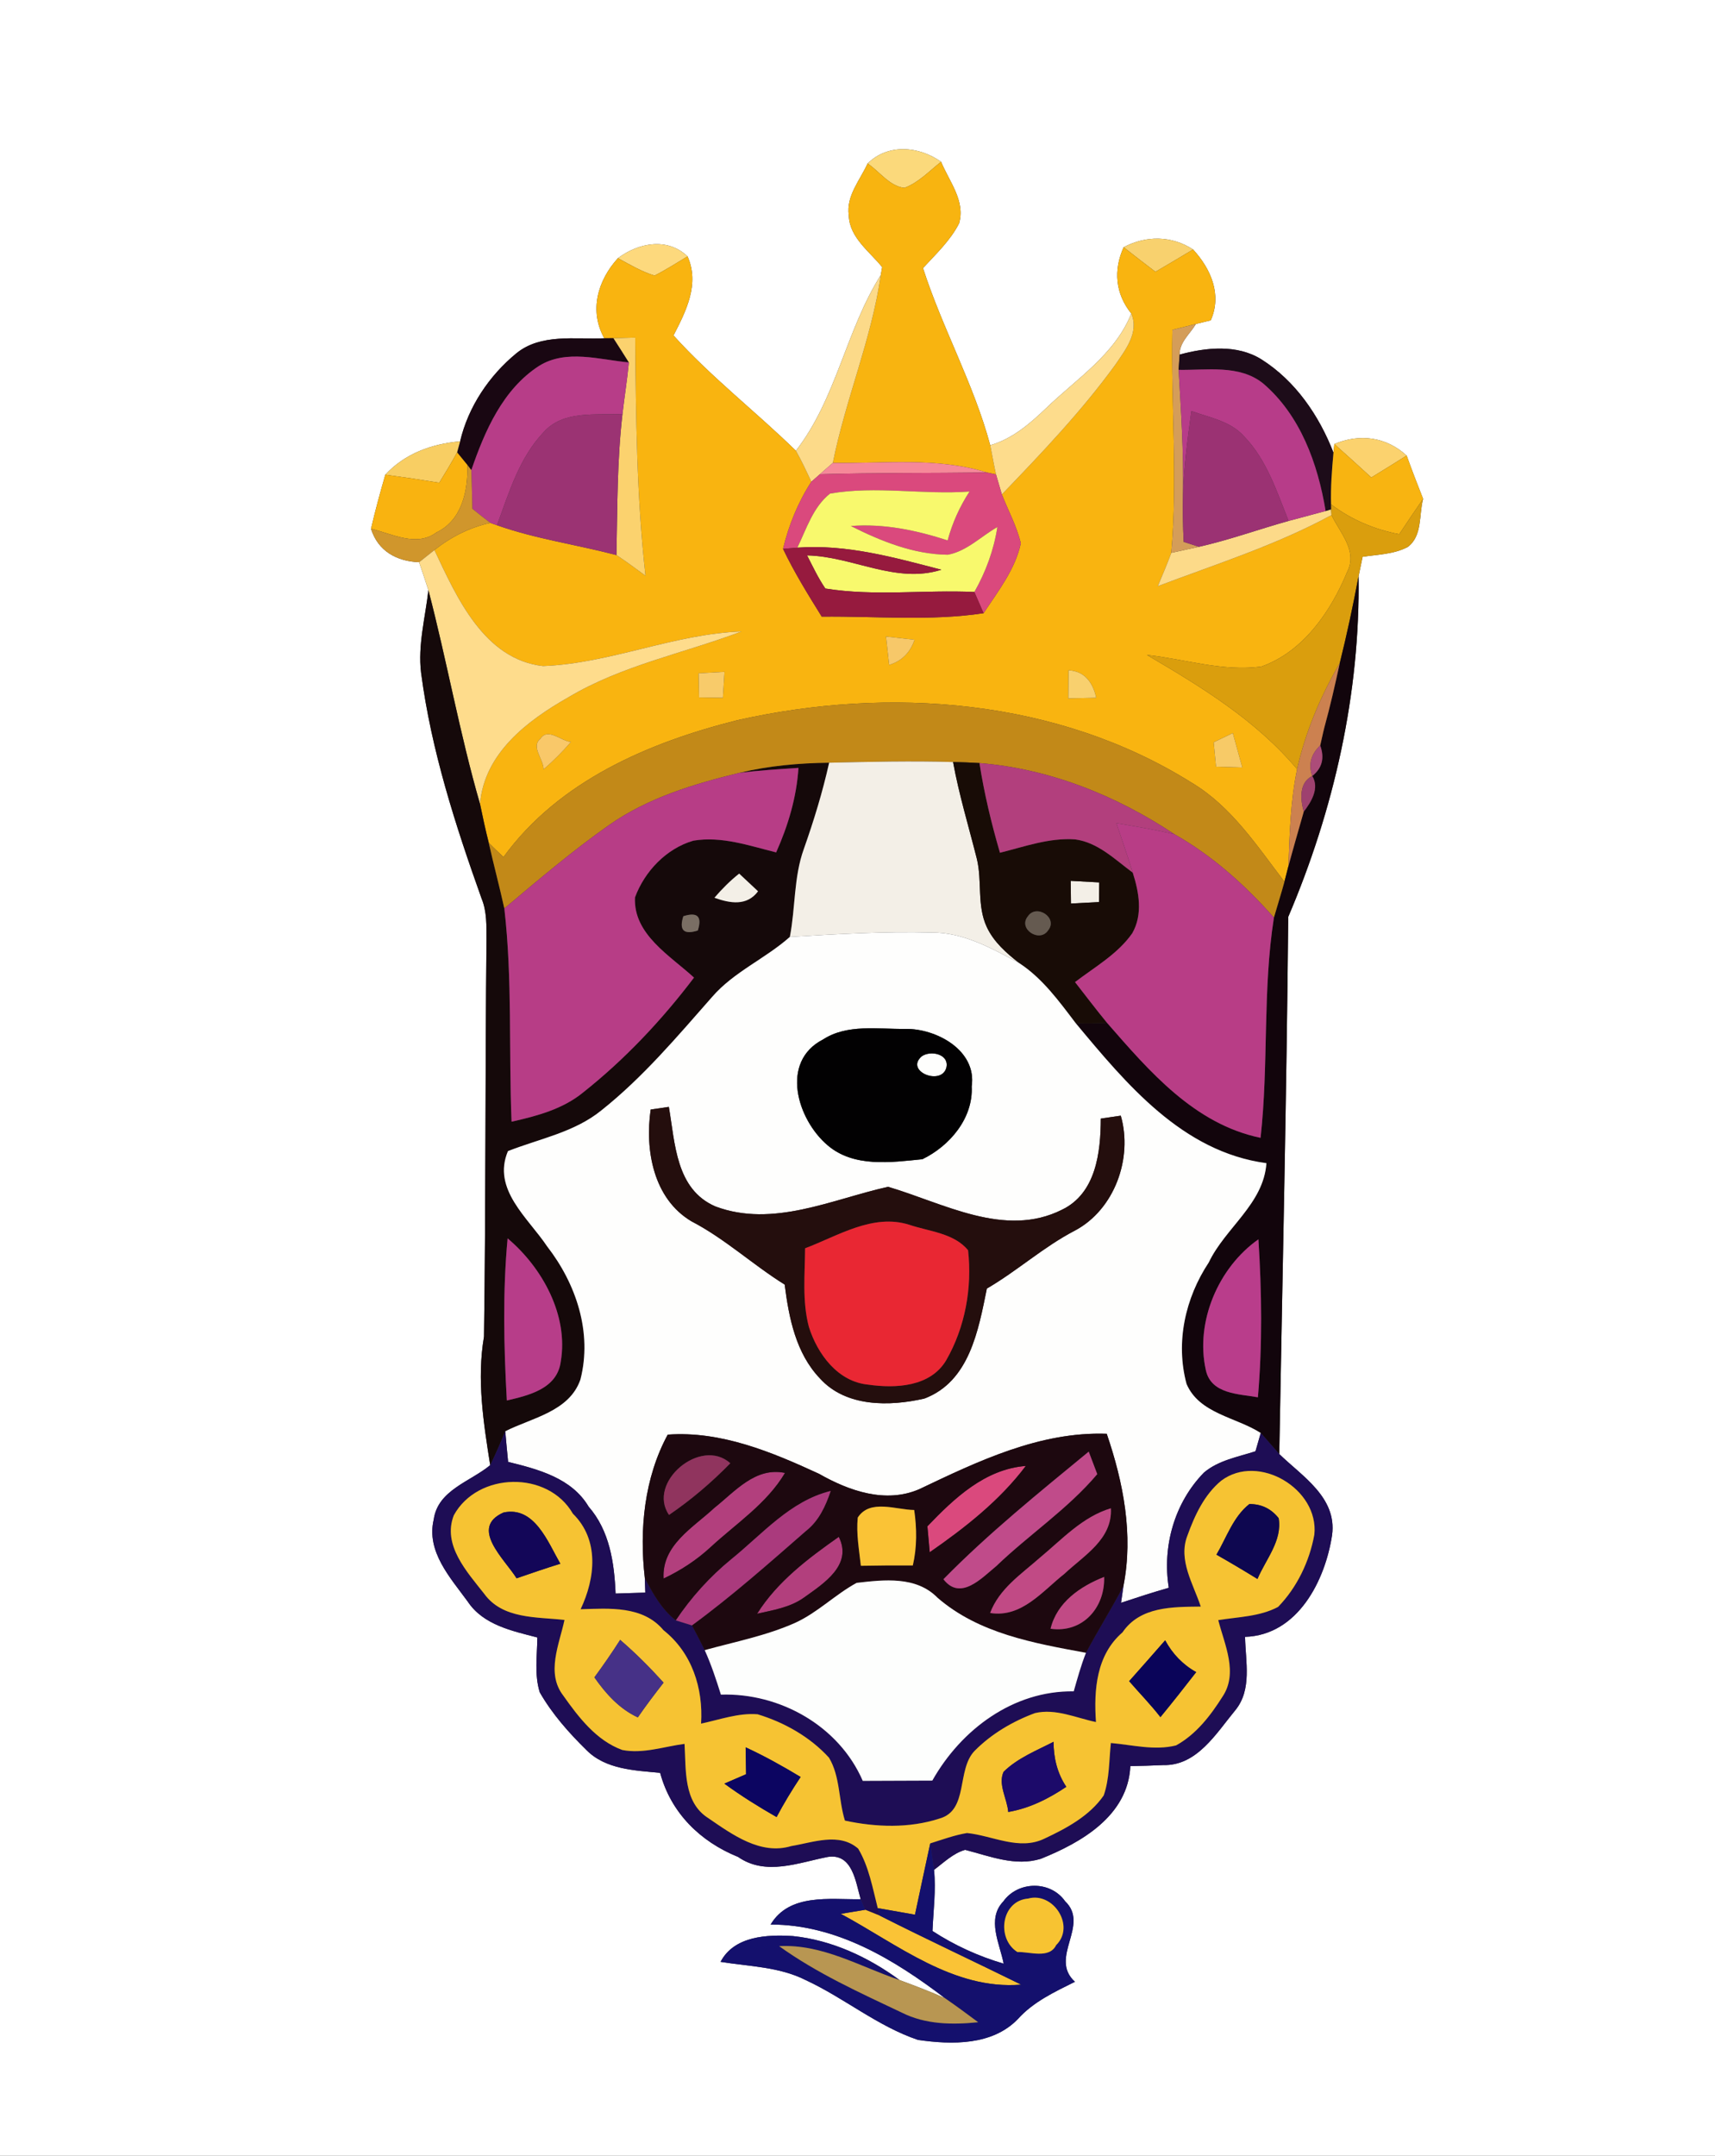 <?xml version="1.0" encoding="UTF-8" ?>
<!DOCTYPE svg PUBLIC "-//W3C//DTD SVG 1.1//EN" "http://www.w3.org/Graphics/SVG/1.1/DTD/svg11.dtd">
<svg width="199pt" height="250pt" viewBox="0 0 199 250" version="1.1" xmlns="http://www.w3.org/2000/svg">
<rect x="0" y="0" width="199" height="250" fill="#333333" stroke="none"/>
<g id="#ffffffff">
<path fill="#ffffff" opacity="1.00" d=" M 0.00 0.00 L 199.00 0.00 L 199.00 250.00 L 0.00 250.00 L 0.00 0.00 M 100.67 18.96 C 99.79 20.91 98.16 22.72 98.49 24.99 C 98.57 27.55 100.89 29.15 102.36 30.98 L 102.20 31.90 C 98.15 38.32 97.05 46.23 92.35 52.27 C 87.70 47.73 82.52 43.74 78.15 38.90 C 79.62 36.05 81.20 32.94 79.78 29.73 C 77.42 27.49 74.08 28.16 71.70 29.94 C 69.36 32.51 68.33 36.03 70.12 39.23 C 66.72 39.38 62.78 38.65 59.93 40.96 C 56.76 43.56 54.33 47.17 53.39 51.18 C 50.11 51.47 46.98 52.59 44.71 55.05 C 44.11 57.12 43.54 59.21 43.05 61.32 C 43.86 63.91 46.02 65.09 48.63 65.20 C 49.00 66.27 49.36 67.36 49.71 68.44 C 49.35 71.62 48.47 74.80 48.86 78.02 C 50.04 87.01 52.84 95.69 55.88 104.20 C 56.51 105.72 56.44 107.37 56.45 108.98 C 56.29 124.32 56.38 139.66 56.16 155.00 C 55.31 159.99 56.10 164.97 56.88 169.91 C 54.58 171.82 50.81 172.79 50.33 176.20 C 49.44 179.94 52.26 182.96 54.28 185.74 C 56.08 188.44 59.42 189.13 62.35 189.89 C 62.33 192.00 61.99 194.19 62.63 196.25 C 64.06 198.75 66.00 200.94 68.05 202.95 C 70.28 205.20 73.64 205.31 76.60 205.59 C 77.84 210.22 81.25 213.57 85.64 215.34 C 88.86 217.58 92.64 216.00 96.06 215.34 C 98.93 214.90 99.29 218.27 99.87 220.25 C 96.28 220.29 91.60 219.54 89.42 223.18 C 97.06 223.17 103.78 227.25 109.66 231.73 C 107.93 230.94 106.15 230.28 104.38 229.62 C 100.76 226.96 96.50 224.98 92.01 224.52 C 89.02 224.33 85.19 224.50 83.61 227.51 C 86.92 228.04 90.43 228.08 93.48 229.62 C 97.95 231.69 101.83 234.98 106.52 236.56 C 110.44 237.13 115.16 237.22 118.12 234.13 C 119.92 232.13 122.37 231.00 124.73 229.82 C 121.66 227.03 126.51 223.26 123.59 220.48 C 121.89 218.06 118.12 218.12 116.42 220.50 C 114.46 222.55 116.01 225.40 116.46 227.72 C 113.53 226.86 110.75 225.59 108.20 223.93 C 108.30 221.57 108.62 219.20 108.38 216.84 C 109.52 215.99 110.58 214.93 111.98 214.52 C 114.83 215.24 117.79 216.48 120.77 215.56 C 125.50 213.66 130.89 210.56 131.16 204.81 C 132.42 204.79 133.68 204.75 134.95 204.69 C 138.88 204.81 141.12 201.01 143.33 198.34 C 145.31 195.94 144.52 192.66 144.47 189.82 C 150.59 189.63 153.78 183.27 154.57 178.00 C 155.14 173.65 151.12 171.22 148.44 168.62 C 148.81 147.85 149.29 127.10 149.48 106.33 C 154.79 93.89 157.84 80.40 157.64 66.83 C 157.76 66.26 157.99 65.14 158.11 64.57 C 159.87 64.30 161.74 64.28 163.35 63.43 C 165.07 62.14 164.63 59.71 165.13 57.85 C 164.47 56.19 163.83 54.52 163.22 52.83 C 160.85 50.66 157.78 50.25 154.83 51.49 L 154.73 52.49 C 153.06 48.19 150.31 44.16 146.36 41.67 C 143.54 39.91 139.94 40.29 136.88 41.12 C 136.84 39.69 138.10 38.71 138.77 37.57 C 139.20 37.47 140.06 37.26 140.49 37.15 C 141.81 34.16 140.51 31.19 138.44 28.93 C 135.95 27.31 132.98 27.29 130.38 28.67 C 129.18 31.33 129.41 34.06 131.27 36.36 C 129.36 41.12 124.92 43.92 121.37 47.35 C 119.49 49.15 117.45 50.90 114.90 51.63 C 113.00 44.54 109.35 38.07 107.10 31.09 C 108.61 29.45 110.27 27.90 111.29 25.90 C 112.04 23.29 110.13 21.03 109.20 18.76 C 106.62 16.94 103.05 16.62 100.67 18.96 Z" />
</g>
<g id="#fbd97bff">
<path fill="#fbd97b" opacity="1.00" d=" M 100.67 18.96 C 103.05 16.62 106.62 16.94 109.20 18.76 C 107.83 19.83 106.60 21.17 104.94 21.79 C 103.20 21.59 102.06 19.88 100.67 18.96 Z" />
</g>
<g id="#f8b410ff">
<path fill="#f8b410" opacity="1.00" d=" M 100.67 18.96 C 102.06 19.88 103.20 21.59 104.94 21.79 C 106.60 21.17 107.83 19.83 109.20 18.76 C 110.13 21.03 112.04 23.29 111.29 25.90 C 110.27 27.90 108.61 29.45 107.10 31.09 C 109.35 38.07 113.00 44.54 114.90 51.63 C 115.13 52.76 115.32 53.89 115.57 55.02 L 114.51 54.79 C 108.71 52.99 102.60 53.77 96.64 53.68 C 98.11 46.32 101.13 39.35 102.20 31.90 L 102.36 30.98 C 100.89 29.15 98.57 27.55 98.49 24.99 C 98.16 22.72 99.79 20.91 100.67 18.96 Z" />
</g>
<g id="#fdd97dff">
<path fill="#fdd97d" opacity="1.00" d=" M 71.70 29.94 C 74.08 28.16 77.42 27.49 79.78 29.73 C 78.51 30.49 77.27 31.29 75.95 31.96 C 74.44 31.50 73.08 30.68 71.70 29.94 Z" />
</g>
<g id="#f8d16eff">
<path fill="#f8d16e" opacity="1.00" d=" M 130.38 28.67 C 132.98 27.29 135.95 27.31 138.44 28.93 C 136.99 29.80 135.53 30.67 134.07 31.52 C 132.83 30.58 131.60 29.62 130.38 28.67 Z" />
</g>
<g id="#f9b410ff">
<path fill="#f9b410" opacity="1.00" d=" M 131.27 36.36 C 129.41 34.06 129.18 31.33 130.38 28.67 C 131.60 29.62 132.83 30.58 134.07 31.52 C 135.53 30.67 136.99 29.80 138.44 28.93 C 140.51 31.19 141.81 34.16 140.49 37.15 C 140.06 37.26 139.20 37.47 138.77 37.57 C 138.09 37.74 136.72 38.08 136.04 38.25 C 135.86 46.87 136.68 55.50 135.91 64.11 C 135.43 65.42 134.88 66.70 134.34 67.98 C 141.13 65.41 148.10 63.21 154.50 59.73 C 155.48 61.78 157.58 63.91 156.32 66.32 C 154.43 70.90 151.21 75.59 146.36 77.30 C 141.90 77.91 137.48 76.43 133.08 75.95 C 139.39 79.65 145.74 83.52 150.51 89.20 C 149.74 92.90 149.64 96.68 149.50 100.45 C 149.39 100.90 149.16 101.80 149.04 102.25 C 145.85 98.09 142.87 93.50 138.26 90.76 C 122.69 81.01 103.18 79.56 85.56 83.52 C 75.28 86.09 64.83 90.57 58.42 99.39 C 57.84 98.84 57.26 98.30 56.71 97.73 C 56.33 96.24 56.01 94.74 55.70 93.24 C 56.19 87.34 61.20 83.56 65.94 80.87 C 72.15 77.16 79.33 75.77 86.04 73.23 C 78.18 73.51 70.83 76.94 63.01 77.24 C 56.17 76.46 53.00 69.28 50.41 63.79 C 52.31 62.27 54.51 61.16 56.90 60.64 L 57.67 60.91 C 62.17 62.50 66.92 63.16 71.53 64.37 C 72.68 65.13 73.79 65.95 74.90 66.77 C 73.87 57.59 73.79 48.37 73.71 39.15 C 73.08 39.17 71.82 39.20 71.18 39.22 L 70.12 39.23 C 68.33 36.03 69.36 32.51 71.70 29.94 C 73.08 30.68 74.44 31.50 75.95 31.96 C 77.27 31.29 78.51 30.49 79.78 29.73 C 81.20 32.94 79.62 36.05 78.15 38.90 C 82.52 43.74 87.70 47.73 92.35 52.27 C 93.01 53.44 93.58 54.65 94.14 55.87 C 92.60 58.25 91.52 60.90 90.86 63.65 C 92.16 66.38 93.76 68.95 95.35 71.51 C 101.61 71.44 107.91 72.05 114.13 71.11 C 115.80 68.57 117.80 66.04 118.45 63.01 C 117.98 61.02 116.99 59.22 116.25 57.34 C 120.86 52.55 125.46 47.73 129.38 42.35 C 130.56 40.61 132.21 38.58 131.27 36.36 M 102.81 73.82 C 102.90 74.65 103.08 76.29 103.17 77.11 C 104.65 76.67 105.64 75.64 106.12 74.19 C 105.30 74.10 103.64 73.92 102.81 73.82 M 81.06 78.08 C 81.07 78.78 81.10 80.18 81.11 80.88 C 81.81 80.89 83.19 80.91 83.88 80.92 C 83.93 80.17 84.02 78.66 84.07 77.91 C 83.32 77.95 81.81 78.04 81.06 78.08 M 123.99 77.73 C 123.98 78.55 123.97 80.18 123.96 80.99 C 124.77 80.97 126.39 80.94 127.20 80.92 C 126.83 79.20 125.89 77.83 123.99 77.73 M 62.70 85.68 C 61.57 86.59 63.09 88.08 63.07 89.22 C 64.21 88.24 65.27 87.18 66.25 86.04 C 65.13 85.96 63.56 84.32 62.70 85.68 M 140.83 86.08 C 140.90 86.79 141.04 88.20 141.10 88.91 C 141.86 88.93 143.39 88.98 144.15 89.00 C 143.78 87.67 143.42 86.34 143.05 85.01 C 142.50 85.28 141.39 85.81 140.83 86.08 Z" />
</g>
<g id="#fcda89ff">
<path fill="#fcda89" opacity="1.00" d=" M 92.35 52.27 C 97.05 46.23 98.15 38.32 102.20 31.90 C 101.13 39.35 98.11 46.32 96.64 53.68 C 96.26 54.01 95.51 54.67 95.13 55.00 C 94.88 55.22 94.39 55.65 94.14 55.87 C 93.58 54.65 93.01 53.44 92.35 52.27 Z" />
<path fill="#fcda89" opacity="1.00" d=" M 153.82 59.26 L 154.46 59.06 L 154.50 59.73 C 148.10 63.21 141.13 65.41 134.34 67.98 C 134.88 66.70 135.43 65.42 135.91 64.11 C 136.98 63.88 138.05 63.65 139.12 63.41 C 142.64 62.62 146.04 61.38 149.52 60.41 C 150.95 60.02 152.39 59.65 153.82 59.26 Z" />
</g>
<g id="#fddc8cff">
<path fill="#fddc8c" opacity="1.00" d=" M 131.27 36.36 C 132.21 38.58 130.56 40.61 129.38 42.35 C 125.46 47.73 120.86 52.55 116.25 57.34 C 116.08 56.76 115.74 55.60 115.57 55.02 C 115.32 53.89 115.13 52.76 114.90 51.63 C 117.45 50.90 119.49 49.15 121.37 47.35 C 124.92 43.92 129.36 41.12 131.27 36.36 Z" />
</g>
<g id="#d49d59ff">
<path fill="#d49d59" opacity="1.00" d=" M 136.04 38.25 C 136.72 38.08 138.09 37.74 138.77 37.57 C 138.10 38.71 136.84 39.69 136.88 41.12 C 136.85 41.57 136.79 42.45 136.76 42.89 C 137.04 47.66 137.36 52.42 137.27 57.20 C 137.23 59.08 137.25 60.96 137.35 62.84 C 137.79 62.98 138.68 63.27 139.12 63.41 C 138.05 63.65 136.98 63.88 135.91 64.11 C 136.68 55.50 135.86 46.87 136.04 38.25 Z" />
</g>
<g id="#190712ff">
<path fill="#190712" opacity="1.00" d=" M 59.93 40.96 C 62.78 38.65 66.72 39.38 70.12 39.23 L 71.18 39.22 C 71.78 40.16 72.39 41.09 72.97 42.03 C 69.55 41.71 65.70 40.47 62.55 42.43 C 58.35 45.14 56.25 49.97 54.69 54.52 L 54.24 53.93 C 53.94 53.56 53.34 52.83 53.04 52.46 C 53.12 52.14 53.30 51.50 53.39 51.18 C 54.33 47.17 56.76 43.56 59.93 40.96 Z" />
</g>
<g id="#fbd26eff">
<path fill="#fbd26e" opacity="1.00" d=" M 71.18 39.22 C 71.82 39.20 73.08 39.17 73.71 39.15 C 73.79 48.37 73.87 57.59 74.90 66.77 C 73.79 65.95 72.68 65.13 71.53 64.37 C 71.64 58.91 71.60 53.43 72.23 48.00 C 72.46 46.01 72.78 44.03 72.97 42.03 C 72.39 41.09 71.78 40.16 71.18 39.22 Z" />
<path fill="#fbd26e" opacity="1.00" d=" M 154.83 51.49 C 157.78 50.25 160.85 50.66 163.22 52.83 C 161.86 53.69 160.49 54.53 159.12 55.37 C 157.70 54.07 156.27 52.77 154.83 51.49 Z" />
</g>
<g id="#1d0c19ff">
<path fill="#1d0c19" opacity="1.00" d=" M 136.88 41.12 C 139.94 40.29 143.54 39.91 146.36 41.67 C 150.31 44.16 153.06 48.19 154.73 52.49 C 154.55 54.49 154.39 56.49 154.45 58.49 L 154.46 59.06 L 153.82 59.26 C 152.92 53.79 150.89 48.15 146.56 44.46 C 143.81 42.25 140.02 42.95 136.76 42.89 C 136.79 42.45 136.85 41.57 136.88 41.12 Z" />
</g>
<g id="#b73d88ff">
<path fill="#b73d88" opacity="1.00" d=" M 62.55 42.43 C 65.70 40.47 69.55 41.71 72.97 42.03 C 72.78 44.03 72.46 46.01 72.23 48.00 C 69.15 48.18 65.39 47.54 63.09 50.11 C 60.25 53.09 59.06 57.14 57.67 60.91 L 56.90 60.64 C 56.19 60.10 55.49 59.56 54.81 59.00 C 54.78 57.50 54.74 56.01 54.69 54.52 C 56.25 49.97 58.35 45.14 62.55 42.43 Z" />
</g>
<g id="#b73c89ff">
<path fill="#b73c89" opacity="1.00" d=" M 136.76 42.89 C 140.02 42.95 143.81 42.25 146.56 44.46 C 150.89 48.15 152.92 53.79 153.82 59.26 C 152.39 59.65 150.95 60.02 149.52 60.41 C 148.15 57.00 146.98 53.32 144.37 50.62 C 142.80 48.84 140.37 48.43 138.24 47.67 C 137.81 50.84 137.39 54.01 137.27 57.20 C 137.36 52.42 137.04 47.66 136.76 42.89 Z" />
</g>
<g id="#9b3373ff">
<path fill="#9b3373" opacity="1.00" d=" M 63.09 50.11 C 65.39 47.54 69.15 48.18 72.23 48.00 C 71.60 53.43 71.64 58.91 71.53 64.37 C 66.92 63.16 62.17 62.50 57.67 60.91 C 59.06 57.14 60.25 53.09 63.09 50.11 Z" />
</g>
<g id="#9b3273ff">
<path fill="#9b3273" opacity="1.00" d=" M 138.24 47.67 C 140.37 48.43 142.80 48.84 144.37 50.62 C 146.98 53.32 148.15 57.00 149.52 60.41 C 146.04 61.38 142.64 62.62 139.12 63.41 C 138.68 63.27 137.79 62.98 137.35 62.84 C 137.25 60.96 137.23 59.08 137.27 57.20 C 137.39 54.01 137.81 50.84 138.24 47.67 Z" />
</g>
<g id="#f8ce63ff">
<path fill="#f8ce63" opacity="1.00" d=" M 44.71 55.05 C 46.98 52.59 50.11 51.47 53.39 51.18 C 53.30 51.50 53.12 52.14 53.04 52.46 C 52.39 53.66 51.68 54.82 50.97 55.98 C 48.89 55.64 46.80 55.33 44.71 55.05 Z" />
</g>
<g id="#f8b411ff">
<path fill="#f8b411" opacity="1.00" d=" M 154.73 52.49 L 154.83 51.49 C 156.27 52.77 157.70 54.07 159.12 55.37 C 160.49 54.53 161.86 53.69 163.22 52.83 C 163.83 54.52 164.47 56.19 165.13 57.85 C 164.19 59.21 163.27 60.58 162.36 61.95 C 159.49 61.41 156.79 60.26 154.45 58.49 C 154.39 56.49 154.55 54.49 154.73 52.49 Z" />
</g>
<g id="#f9b310ff">
<path fill="#f9b310" opacity="1.00" d=" M 50.97 55.98 C 51.68 54.82 52.39 53.66 53.04 52.46 C 53.34 52.83 53.94 53.56 54.24 53.93 C 54.30 56.92 53.62 60.32 50.65 61.74 C 48.31 63.48 45.49 61.89 43.05 61.32 C 43.54 59.21 44.11 57.12 44.71 55.05 C 46.80 55.33 48.89 55.64 50.97 55.98 Z" />
</g>
<g id="#d0962cff">
<path fill="#d0962c" opacity="1.00" d=" M 54.24 53.93 L 54.69 54.52 C 54.74 56.01 54.78 57.50 54.81 59.00 C 55.49 59.56 56.19 60.10 56.90 60.64 C 54.51 61.16 52.31 62.27 50.41 63.79 C 49.96 64.14 49.07 64.85 48.63 65.20 C 46.02 65.09 43.86 63.91 43.05 61.32 C 45.49 61.89 48.31 63.48 50.65 61.74 C 53.62 60.32 54.30 56.92 54.24 53.93 Z" />
</g>
<g id="#f68899ff">
<path fill="#f68899" opacity="1.00" d=" M 95.13 55.00 C 95.51 54.67 96.26 54.01 96.64 53.68 C 102.60 53.77 108.71 52.99 114.51 54.79 C 108.05 54.88 101.59 54.81 95.13 55.00 Z" />
</g>
<g id="#da497dff">
<path fill="#da497d" opacity="1.00" d=" M 95.13 55.00 C 101.59 54.81 108.05 54.88 114.51 54.79 L 115.57 55.02 C 115.74 55.60 116.08 56.76 116.25 57.34 C 116.99 59.22 117.98 61.02 118.45 63.01 C 117.80 66.04 115.80 68.57 114.13 71.11 C 113.86 70.49 113.32 69.26 113.06 68.65 C 114.39 66.31 115.32 63.78 115.73 61.12 C 113.84 62.19 112.18 63.93 109.98 64.33 C 106.01 64.29 102.23 62.76 98.73 61.00 C 102.56 60.70 106.33 61.49 109.96 62.67 C 110.50 60.65 111.36 58.75 112.50 57.00 C 107.11 57.40 101.66 56.31 96.31 57.24 C 94.34 58.80 93.58 61.33 92.52 63.51 C 92.11 63.55 91.27 63.62 90.86 63.65 C 91.52 60.90 92.60 58.25 94.14 55.87 C 94.39 55.65 94.88 55.22 95.13 55.00 Z" />
<path fill="#da497d" opacity="1.00" d=" M 107.61 177.00 C 110.73 173.75 114.28 170.37 119.03 170.00 C 116.00 174.02 111.99 177.16 107.88 180.01 C 107.81 179.26 107.67 177.75 107.61 177.00 Z" />
</g>
<g id="#f8f96dff">
<path fill="#f8f96d" opacity="1.00" d=" M 96.31 57.24 C 101.66 56.31 107.11 57.40 112.50 57.00 C 111.36 58.75 110.50 60.65 109.96 62.67 C 106.33 61.49 102.56 60.70 98.73 61.00 C 102.23 62.76 106.01 64.29 109.98 64.33 C 112.18 63.93 113.84 62.19 115.73 61.12 C 115.32 63.78 114.39 66.31 113.06 68.65 C 107.30 68.38 101.47 69.17 95.77 68.25 C 94.94 67.04 94.32 65.71 93.65 64.41 C 98.92 64.51 103.94 67.75 109.23 66.07 C 103.78 64.65 98.22 63.09 92.52 63.51 C 93.58 61.33 94.34 58.80 96.31 57.24 Z" />
</g>
<g id="#da9e0dff">
<path fill="#da9e0d" opacity="1.00" d=" M 162.36 61.95 C 163.27 60.58 164.19 59.21 165.13 57.85 C 164.63 59.71 165.07 62.14 163.35 63.43 C 161.74 64.28 159.87 64.30 158.11 64.57 C 157.99 65.14 157.76 66.26 157.64 66.83 C 157.01 70.20 156.29 73.57 155.46 76.90 C 153.23 80.74 151.48 84.86 150.51 89.20 C 145.74 83.52 139.39 79.65 133.08 75.95 C 137.48 76.43 141.90 77.91 146.36 77.30 C 151.21 75.59 154.43 70.90 156.32 66.32 C 157.58 63.91 155.48 61.78 154.50 59.73 L 154.46 59.06 L 154.45 58.49 C 156.79 60.26 159.49 61.41 162.36 61.95 Z" />
</g>
<g id="#961a3eff">
<path fill="#961a3e" opacity="1.00" d=" M 90.86 63.65 C 91.27 63.62 92.11 63.55 92.52 63.51 C 98.22 63.09 103.78 64.65 109.23 66.07 C 103.94 67.75 98.92 64.51 93.65 64.41 C 94.32 65.71 94.94 67.04 95.77 68.25 C 101.47 69.17 107.30 68.38 113.06 68.65 C 113.32 69.26 113.86 70.49 114.13 71.11 C 107.91 72.05 101.61 71.44 95.35 71.51 C 93.76 68.95 92.16 66.38 90.86 63.65 Z" />
</g>
<g id="#fedc8cff">
<path fill="#fedc8c" opacity="1.00" d=" M 48.63 65.20 C 49.07 64.85 49.96 64.14 50.41 63.79 C 53.00 69.28 56.17 76.46 63.01 77.24 C 70.83 76.94 78.18 73.51 86.04 73.23 C 79.33 75.77 72.15 77.16 65.94 80.87 C 61.20 83.56 56.19 87.34 55.70 93.24 C 53.33 85.06 51.86 76.67 49.71 68.44 C 49.36 67.36 49.00 66.27 48.63 65.20 Z" />
</g>
<g id="#12050cff">
<path fill="#12050c" opacity="1.00" d=" M 155.46 76.90 C 156.29 73.57 157.01 70.20 157.64 66.83 C 157.84 80.40 154.79 93.89 149.48 106.33 C 149.29 127.10 148.81 147.85 148.44 168.62 C 147.71 167.81 147.02 166.98 146.29 166.18 C 143.43 164.34 139.16 163.95 137.68 160.49 C 136.38 155.65 137.53 150.52 140.26 146.40 C 142.19 142.36 146.62 139.62 146.95 134.89 C 137.20 133.58 130.70 125.71 124.81 118.64 C 126.02 118.70 127.24 118.68 128.45 118.61 C 133.36 124.23 138.59 130.36 146.27 131.95 C 147.22 123.47 146.49 114.86 147.82 106.41 C 148.22 105.02 148.66 103.64 149.04 102.25 C 149.16 101.80 149.39 100.90 149.50 100.45 C 150.07 98.34 150.68 96.24 151.28 94.13 C 152.15 93.00 153.13 91.41 152.27 89.99 C 153.41 89.09 153.72 87.91 153.19 86.45 C 153.28 86.04 153.47 85.23 153.56 84.82 C 153.59 84.71 153.64 84.49 153.67 84.37 C 154.35 81.90 154.92 79.41 155.46 76.90 M 139.92 158.89 C 140.53 161.68 143.73 161.64 145.96 162.04 C 146.49 155.95 146.41 149.81 146.02 143.72 C 141.36 146.99 138.67 153.31 139.92 158.89 Z" />
</g>
<g id="#15090aff">
<path fill="#15090a" opacity="1.00" d=" M 49.71 68.44 C 51.86 76.67 53.33 85.06 55.70 93.24 C 56.01 94.74 56.33 96.24 56.71 97.73 C 57.28 100.28 57.96 102.80 58.52 105.35 C 59.47 113.56 59.02 121.84 59.36 130.08 C 62.29 129.42 65.29 128.63 67.66 126.69 C 72.51 122.85 76.79 118.30 80.53 113.37 C 77.76 110.82 73.47 108.36 73.68 104.07 C 74.80 101.04 77.32 98.40 80.45 97.49 C 83.72 96.94 86.93 98.07 90.06 98.85 C 91.45 95.74 92.43 92.46 92.65 89.05 C 90.36 89.20 88.08 89.34 85.81 89.62 C 89.21 88.80 92.71 88.49 96.21 88.45 C 95.45 91.85 94.43 95.18 93.27 98.46 C 92.09 101.73 92.31 105.27 91.65 108.65 C 88.80 111.18 85.15 112.70 82.64 115.60 C 78.59 120.20 74.60 124.94 69.79 128.76 C 66.66 131.31 62.61 132.05 58.94 133.49 C 57.07 137.92 61.27 141.22 63.48 144.53 C 66.85 148.87 68.75 154.51 67.35 159.98 C 66.06 163.70 61.74 164.41 58.63 165.98 C 58.08 167.30 57.52 168.62 56.88 169.91 C 56.10 164.97 55.31 159.99 56.16 155.00 C 56.38 139.66 56.29 124.32 56.45 108.98 C 56.44 107.37 56.51 105.72 55.88 104.20 C 52.84 95.69 50.04 87.01 48.86 78.02 C 48.47 74.80 49.35 71.62 49.71 68.44 M 82.90 104.11 C 84.71 104.76 86.67 105.10 87.96 103.36 C 87.42 102.85 86.32 101.82 85.77 101.31 C 84.72 102.14 83.77 103.09 82.90 104.11 M 79.29 106.25 C 78.78 107.87 79.33 108.43 80.97 107.91 C 81.49 106.28 80.93 105.73 79.29 106.25 M 58.90 143.61 C 58.32 149.85 58.46 156.15 58.81 162.41 C 61.39 161.81 64.66 161.04 65.07 157.89 C 65.98 152.54 62.93 147.00 58.90 143.61 Z" />
</g>
<g id="#f7c869ff">
<path fill="#f7c869" opacity="1.00" d=" M 102.81 73.82 C 103.64 73.92 105.30 74.10 106.12 74.19 C 105.64 75.64 104.65 76.67 103.17 77.11 C 103.08 76.29 102.90 74.65 102.81 73.82 Z" />
</g>
<g id="#cc8150ff">
<path fill="#cc8150" opacity="1.00" d=" M 150.51 89.20 C 151.48 84.86 153.23 80.74 155.46 76.90 C 154.92 79.41 154.35 81.90 153.67 84.37 C 153.64 84.49 153.59 84.71 153.56 84.82 C 153.47 85.23 153.28 86.04 153.19 86.45 C 152.11 87.48 151.80 88.66 152.27 89.99 C 150.70 90.77 150.90 92.73 151.28 94.13 C 150.68 96.24 150.07 98.34 149.50 100.45 C 149.64 96.68 149.74 92.90 150.51 89.20 Z" />
</g>
<g id="#f8cb6aff">
<path fill="#f8cb6a" opacity="1.00" d=" M 81.06 78.08 C 81.81 78.04 83.32 77.95 84.07 77.91 C 84.02 78.66 83.93 80.17 83.88 80.92 C 83.19 80.91 81.81 80.89 81.11 80.88 C 81.10 80.18 81.07 78.78 81.06 78.08 Z" />
</g>
<g id="#f8d06eff">
<path fill="#f8d06e" opacity="1.00" d=" M 123.99 77.73 C 125.89 77.83 126.83 79.20 127.20 80.92 C 126.39 80.94 124.77 80.97 123.96 80.99 C 123.97 80.18 123.98 78.55 123.99 77.73 Z" />
</g>
<g id="#c28918ff">
<path fill="#c28918" opacity="1.00" d=" M 85.56 83.52 C 103.18 79.56 122.69 81.01 138.26 90.76 C 142.87 93.50 145.85 98.09 149.04 102.25 C 148.66 103.64 148.22 105.02 147.82 106.41 C 144.47 102.63 140.68 99.23 136.27 96.74 C 129.53 92.25 121.76 89.14 113.65 88.49 C 112.63 88.43 111.61 88.39 110.59 88.37 C 105.80 88.23 101.00 88.34 96.21 88.45 C 92.71 88.49 89.21 88.80 85.81 89.62 C 80.52 90.91 75.17 92.52 70.67 95.68 C 66.43 98.66 62.48 102.02 58.52 105.35 C 57.96 102.80 57.28 100.28 56.71 97.73 C 57.26 98.30 57.84 98.84 58.42 99.39 C 64.83 90.57 75.28 86.09 85.56 83.52 Z" />
</g>
<g id="#b35770ff">
<path fill="#b35770" opacity="1.00" d=" M 153.56 84.82 C 153.59 84.71 153.64 84.49 153.67 84.37 C 153.64 84.49 153.59 84.71 153.56 84.82 Z" />
</g>
<g id="#f9c869ff">
<path fill="#f9c869" opacity="1.00" d=" M 62.70 85.68 C 63.56 84.32 65.13 85.96 66.25 86.04 C 65.27 87.18 64.21 88.24 63.07 89.22 C 63.09 88.08 61.57 86.59 62.70 85.68 Z" />
</g>
<g id="#f7ca67ff">
<path fill="#f7ca67" opacity="1.00" d=" M 140.83 86.08 C 141.39 85.81 142.50 85.28 143.05 85.01 C 143.42 86.34 143.78 87.67 144.15 89.00 C 143.39 88.98 141.86 88.93 141.10 88.91 C 141.04 88.20 140.90 86.79 140.83 86.08 Z" />
</g>
<g id="#ac4c79ff">
<path fill="#ac4c79" opacity="1.00" d=" M 152.27 89.99 C 151.80 88.66 152.11 87.48 153.19 86.45 C 153.72 87.91 153.41 89.09 152.27 89.99 Z" />
</g>
<g id="#f3efe7ff">
<path fill="#f3efe7" opacity="1.00" d=" M 96.21 88.45 C 101.00 88.34 105.80 88.23 110.59 88.37 C 111.28 92.17 112.41 95.86 113.35 99.60 C 113.98 102.20 113.34 105.02 114.50 107.50 C 115.31 109.24 116.78 110.53 118.27 111.69 C 115.10 109.99 111.79 108.11 108.08 108.14 C 102.60 108.00 97.12 108.32 91.65 108.65 C 92.31 105.27 92.09 101.73 93.27 98.46 C 94.43 95.18 95.45 91.85 96.21 88.45 Z" />
<path fill="#f3efe7" opacity="1.00" d=" M 82.90 104.11 C 83.77 103.09 84.72 102.14 85.77 101.31 C 86.32 101.82 87.42 102.85 87.96 103.36 C 86.67 105.10 84.71 104.76 82.90 104.11 Z" />
<path fill="#f3efe7" opacity="1.00" d=" M 124.24 102.15 C 125.34 102.21 126.44 102.27 127.55 102.33 C 127.54 102.90 127.54 104.04 127.53 104.61 C 126.44 104.66 125.35 104.72 124.27 104.78 C 124.26 104.12 124.25 102.81 124.24 102.15 Z" />
</g>
<g id="#180c06ff">
<path fill="#180c06" opacity="1.00" d=" M 110.59 88.37 C 111.61 88.39 112.63 88.43 113.65 88.49 C 114.20 92.00 115.03 95.47 116.03 98.89 C 118.89 98.18 121.76 97.13 124.75 97.34 C 127.40 97.69 129.38 99.68 131.44 101.20 C 132.17 103.48 132.63 106.04 131.38 108.23 C 129.68 110.65 127.04 112.13 124.74 113.89 C 125.97 115.47 127.18 117.06 128.45 118.61 C 127.24 118.68 126.02 118.70 124.81 118.64 C 122.88 116.10 120.97 113.46 118.27 111.69 C 116.78 110.53 115.31 109.24 114.50 107.50 C 113.34 105.02 113.98 102.20 113.35 99.60 C 112.41 95.86 111.28 92.17 110.59 88.37 M 124.24 102.15 C 124.25 102.81 124.26 104.12 124.27 104.78 C 125.35 104.72 126.44 104.66 127.53 104.61 C 127.54 104.04 127.54 102.90 127.55 102.33 C 126.44 102.27 125.34 102.21 124.24 102.15 M 119.27 106.26 C 118.08 107.72 120.63 109.38 121.62 107.89 C 122.80 106.43 120.26 104.78 119.27 106.26 Z" />
</g>
<g id="#b23f7dff">
<path fill="#b23f7d" opacity="1.00" d=" M 113.65 88.49 C 121.76 89.14 129.53 92.25 136.27 96.74 C 134.04 96.22 131.79 95.84 129.54 95.46 C 130.18 97.37 130.85 99.27 131.44 101.20 C 129.38 99.68 127.40 97.69 124.75 97.34 C 121.76 97.13 118.89 98.18 116.03 98.89 C 115.03 95.47 114.20 92.00 113.65 88.49 Z" />
<path fill="#b23f7d" opacity="1.00" d=" M 82.88 174.87 C 85.30 172.95 87.65 170.09 91.09 170.81 C 88.97 174.38 85.43 176.67 82.44 179.43 C 80.83 180.92 78.98 182.12 77.00 183.06 C 76.77 179.19 80.42 177.16 82.88 174.87 Z" />
<path fill="#b23f7d" opacity="1.00" d=" M 87.85 187.14 C 90.20 183.40 93.78 180.72 97.33 178.22 C 98.97 181.50 95.56 183.64 93.27 185.28 C 91.68 186.41 89.71 186.72 87.85 187.14 Z" />
</g>
<g id="#b73d86ff">
<path fill="#b73d86" opacity="1.00" d=" M 85.81 89.62 C 88.08 89.34 90.36 89.20 92.65 89.05 C 92.43 92.46 91.45 95.74 90.06 98.85 C 86.93 98.07 83.72 96.94 80.45 97.49 C 77.32 98.40 74.80 101.04 73.68 104.07 C 73.47 108.36 77.76 110.82 80.53 113.37 C 76.79 118.30 72.51 122.85 67.66 126.69 C 65.29 128.63 62.29 129.42 59.36 130.08 C 59.02 121.84 59.47 113.56 58.52 105.35 C 62.48 102.02 66.43 98.66 70.67 95.68 C 75.17 92.52 80.52 90.91 85.81 89.62 Z" />
</g>
<g id="#9e416fff">
<path fill="#9e416f" opacity="1.00" d=" M 151.28 94.13 C 150.90 92.73 150.70 90.77 152.27 89.99 C 153.13 91.41 152.15 93.00 151.28 94.13 Z" />
</g>
<g id="#b83d86ff">
<path fill="#b83d86" opacity="1.00" d=" M 129.54 95.46 C 131.79 95.84 134.04 96.22 136.27 96.74 C 140.68 99.23 144.47 102.63 147.82 106.41 C 146.49 114.86 147.22 123.47 146.27 131.95 C 138.59 130.36 133.36 124.23 128.45 118.61 C 127.18 117.06 125.97 115.47 124.74 113.89 C 127.04 112.13 129.68 110.65 131.38 108.23 C 132.63 106.04 132.17 103.48 131.44 101.20 C 130.85 99.27 130.18 97.37 129.54 95.46 Z" />
</g>
<g id="#7a6e64ff">
<path fill="#7a6e64" opacity="1.00" d=" M 79.29 106.25 C 80.93 105.73 81.49 106.28 80.97 107.91 C 79.33 108.43 78.78 107.87 79.29 106.25 Z" />
</g>
<g id="#655a50ff">
<path fill="#655a50" opacity="1.00" d=" M 119.27 106.26 C 120.26 104.78 122.80 106.43 121.62 107.89 C 120.63 109.38 118.08 107.72 119.27 106.26 Z" />
</g>
<g id="#fefefdff">
<path fill="#fefefd" opacity="1.00" d=" M 91.65 108.65 C 97.12 108.32 102.60 108.00 108.08 108.14 C 111.79 108.11 115.10 109.99 118.27 111.69 C 120.97 113.46 122.88 116.10 124.81 118.64 C 130.70 125.71 137.20 133.58 146.95 134.89 C 146.62 139.62 142.19 142.36 140.26 146.40 C 137.53 150.52 136.38 155.65 137.68 160.49 C 139.16 163.95 143.43 164.34 146.29 166.18 C 146.14 166.71 145.84 167.77 145.68 168.30 C 143.64 168.96 141.39 169.34 139.70 170.77 C 136.28 174.27 134.85 179.32 135.62 184.13 C 133.76 184.66 131.92 185.26 130.08 185.87 C 130.15 185.38 130.29 184.40 130.36 183.91 C 131.53 177.95 130.35 171.92 128.42 166.27 C 120.65 166.00 113.49 169.45 106.66 172.70 C 102.75 174.39 98.51 172.89 95.03 170.91 C 89.55 168.38 83.64 165.92 77.48 166.37 C 74.76 171.38 74.17 177.37 74.82 182.99 C 74.83 183.41 74.87 184.26 74.88 184.69 C 73.73 184.73 72.58 184.77 71.43 184.80 C 71.28 181.23 70.74 177.51 68.30 174.72 C 66.33 171.40 62.45 170.39 58.96 169.53 C 58.84 168.34 58.73 167.16 58.63 165.98 C 61.74 164.41 66.06 163.70 67.35 159.98 C 68.75 154.51 66.85 148.87 63.48 144.53 C 61.27 141.22 57.07 137.92 58.94 133.49 C 62.61 132.05 66.66 131.31 69.79 128.76 C 74.60 124.94 78.59 120.20 82.64 115.60 C 85.15 112.70 88.80 111.18 91.65 108.65 M 95.51 120.54 C 90.47 123.12 92.51 129.84 96.04 132.82 C 99.07 135.41 103.37 134.80 107.03 134.43 C 110.19 132.90 112.94 129.68 112.75 125.99 C 113.37 121.80 108.63 119.25 105.03 119.32 C 101.87 119.36 98.30 118.73 95.51 120.54 M 75.50 128.67 C 74.82 133.39 75.82 139.01 80.23 141.63 C 84.12 143.65 87.34 146.66 91.05 148.97 C 91.54 152.83 92.35 156.94 95.15 159.86 C 98.16 163.19 103.22 163.11 107.25 162.19 C 112.50 160.22 113.53 154.24 114.51 149.43 C 118.04 147.38 121.08 144.60 124.72 142.71 C 129.33 140.27 131.47 134.30 130.05 129.38 C 129.47 129.47 128.31 129.64 127.73 129.72 C 127.72 133.62 127.18 138.39 123.22 140.29 C 116.59 143.62 109.48 139.52 103.05 137.63 C 96.56 139.07 89.70 142.41 83.02 139.91 C 78.40 137.92 78.34 132.57 77.61 128.36 C 77.08 128.44 76.03 128.59 75.50 128.67 Z" />
<path fill="#fefefd" opacity="1.00" d=" M 106.95 122.50 C 107.99 121.76 110.21 122.24 109.80 123.85 C 109.19 125.94 104.97 124.22 106.95 122.50 Z" />
</g>
<g id="#020102ff">
<path fill="#020102" opacity="1.00" d=" M 95.51 120.54 C 98.30 118.73 101.87 119.36 105.03 119.32 C 108.63 119.25 113.37 121.80 112.75 125.99 C 112.94 129.68 110.19 132.90 107.03 134.43 C 103.37 134.80 99.07 135.41 96.04 132.82 C 92.51 129.84 90.47 123.12 95.51 120.54 M 106.95 122.50 C 104.97 124.22 109.19 125.94 109.80 123.85 C 110.21 122.24 107.99 121.76 106.95 122.50 Z" />
</g>
<g id="#240e0dff">
<path fill="#240e0d" opacity="1.00" d=" M 75.50 128.67 C 76.03 128.59 77.08 128.44 77.61 128.36 C 78.34 132.57 78.40 137.92 83.02 139.91 C 89.70 142.41 96.56 139.07 103.05 137.63 C 109.48 139.52 116.59 143.62 123.22 140.29 C 127.18 138.39 127.72 133.62 127.73 129.72 C 128.31 129.64 129.47 129.47 130.05 129.38 C 131.47 134.30 129.33 140.27 124.72 142.71 C 121.08 144.60 118.04 147.38 114.51 149.43 C 113.53 154.24 112.50 160.22 107.25 162.19 C 103.22 163.11 98.16 163.19 95.15 159.86 C 92.35 156.94 91.54 152.83 91.05 148.97 C 87.34 146.66 84.12 143.65 80.23 141.63 C 75.82 139.01 74.82 133.39 75.50 128.67 M 93.42 144.76 C 93.40 147.79 93.07 150.91 93.86 153.88 C 94.85 157.02 97.21 160.23 100.73 160.57 C 103.92 161.03 107.97 160.84 109.80 157.73 C 111.99 153.92 112.82 149.34 112.33 144.99 C 110.72 143.00 107.80 142.81 105.50 142.03 C 101.28 140.70 97.24 143.32 93.42 144.76 Z" />
</g>
<g id="#e92733ff">
<path fill="#e92733" opacity="1.00" d=" M 93.42 144.76 C 97.24 143.32 101.28 140.70 105.50 142.03 C 107.80 142.81 110.72 143.00 112.33 144.99 C 112.82 149.34 111.99 153.92 109.80 157.73 C 107.97 160.84 103.92 161.03 100.73 160.57 C 97.21 160.23 94.85 157.02 93.86 153.88 C 93.07 150.91 93.40 147.79 93.42 144.76 Z" />
</g>
<g id="#b73d89ff">
<path fill="#b73d89" opacity="1.00" d=" M 58.90 143.61 C 62.93 147.00 65.98 152.54 65.07 157.89 C 64.66 161.04 61.39 161.81 58.81 162.41 C 58.46 156.15 58.32 149.85 58.90 143.61 Z" />
</g>
<g id="#b93d8bff">
<path fill="#b93d8b" opacity="1.00" d=" M 139.92 158.89 C 138.67 153.31 141.36 146.99 146.02 143.72 C 146.41 149.81 146.49 155.95 145.96 162.04 C 143.73 161.64 140.53 161.68 139.92 158.89 Z" />
</g>
<g id="#1e0d55ff">
<path fill="#1e0d55" opacity="1.00" d=" M 56.88 169.91 C 57.52 168.62 58.08 167.30 58.63 165.98 C 58.73 167.16 58.84 168.34 58.96 169.53 C 62.45 170.39 66.33 171.40 68.30 174.72 C 70.74 177.51 71.28 181.23 71.43 184.80 C 72.58 184.77 73.73 184.73 74.88 184.69 C 74.87 184.26 74.83 183.41 74.82 182.99 C 75.75 184.80 76.78 186.63 78.42 187.91 C 78.89 188.05 79.82 188.34 80.29 188.49 C 80.80 189.44 81.30 190.39 81.77 191.36 C 82.53 193.03 83.10 194.77 83.65 196.52 C 90.48 196.30 97.35 200.14 100.11 206.52 C 102.80 206.52 105.49 206.49 108.18 206.49 C 111.52 200.57 117.57 196.04 124.59 196.14 C 125.02 194.64 125.43 193.13 126.01 191.67 C 127.40 189.05 128.99 186.54 130.36 183.91 C 130.29 184.40 130.15 185.38 130.08 185.87 C 131.92 185.26 133.76 184.66 135.62 184.13 C 134.85 179.32 136.28 174.27 139.70 170.77 C 141.39 169.34 143.64 168.96 145.68 168.30 C 145.84 167.77 146.14 166.71 146.29 166.18 C 147.02 166.98 147.71 167.81 148.44 168.62 C 151.12 171.22 155.14 173.65 154.57 178.00 C 153.78 183.27 150.59 189.63 144.47 189.82 C 144.52 192.66 145.31 195.94 143.33 198.34 C 141.12 201.01 138.88 204.81 134.95 204.69 C 133.68 204.75 132.42 204.79 131.16 204.81 C 130.89 210.56 125.50 213.66 120.77 215.56 C 117.79 216.48 114.83 215.24 111.98 214.52 C 110.58 214.93 109.52 215.99 108.38 216.84 C 108.25 215.81 108.10 214.79 107.94 213.77 C 109.35 213.33 110.75 212.81 112.21 212.57 C 115.18 212.87 118.26 214.64 121.19 213.22 C 123.75 212.02 126.43 210.59 128.07 208.21 C 128.75 206.26 128.68 204.16 128.90 202.13 C 131.40 202.35 133.97 203.03 136.46 202.41 C 138.78 201.14 140.46 198.96 141.85 196.76 C 143.70 194.01 142.09 190.72 141.36 187.88 C 143.69 187.50 146.17 187.48 148.30 186.35 C 150.50 184.09 151.95 181.06 152.51 177.96 C 153.06 172.67 146.03 168.48 141.72 171.70 C 139.74 173.32 138.62 175.75 137.77 178.11 C 136.69 180.93 138.47 183.69 139.33 186.31 C 136.08 186.35 132.30 186.28 130.25 189.30 C 127.21 191.92 126.91 195.97 127.17 199.70 C 124.86 199.22 122.49 198.10 120.10 198.66 C 117.50 199.62 115.02 201.08 113.07 203.06 C 110.97 205.28 112.41 209.93 109.02 210.89 C 105.49 212.04 101.63 211.90 98.04 211.13 C 97.29 208.73 97.50 206.01 96.19 203.83 C 93.99 201.42 91.01 199.74 87.91 198.80 C 85.67 198.62 83.51 199.43 81.35 199.88 C 81.61 195.77 80.29 191.66 76.99 189.05 C 74.60 186.19 70.71 186.52 67.37 186.62 C 69.08 183.01 69.57 178.57 66.47 175.53 C 63.57 170.49 55.41 170.70 52.66 175.72 C 51.30 179.17 54.20 182.30 56.18 184.82 C 58.33 187.79 62.27 187.49 65.50 187.86 C 64.90 190.69 63.34 194.00 65.35 196.62 C 67.14 199.15 69.20 201.85 72.21 202.94 C 74.62 203.41 77.05 202.54 79.43 202.23 C 79.62 205.23 79.26 209.00 82.20 210.85 C 84.98 212.75 88.26 215.16 91.82 214.08 C 94.33 213.67 97.39 212.46 99.58 214.38 C 100.83 216.48 101.25 218.94 101.85 221.28 L 102.07 222.14 C 101.65 221.97 100.82 221.64 100.40 221.47 C 100.27 221.16 100.00 220.56 99.87 220.25 C 99.29 218.27 98.93 214.90 96.06 215.34 C 92.64 216.00 88.86 217.58 85.64 215.34 C 81.25 213.57 77.84 210.22 76.60 205.59 C 73.64 205.31 70.28 205.20 68.05 202.95 C 66.00 200.94 64.06 198.75 62.63 196.25 C 61.99 194.19 62.33 192.00 62.35 189.89 C 59.42 189.13 56.08 188.44 54.28 185.74 C 52.26 182.96 49.44 179.94 50.33 176.20 C 50.81 172.79 54.58 171.82 56.88 169.91 Z" />
</g>
<g id="#1d080fff">
<path fill="#1d080f" opacity="1.00" d=" M 77.48 166.37 C 83.64 165.92 89.55 168.38 95.03 170.91 C 98.51 172.89 102.75 174.39 106.66 172.70 C 113.49 169.45 120.65 166.00 128.42 166.27 C 130.35 171.92 131.53 177.95 130.36 183.91 C 128.99 186.54 127.40 189.05 126.01 191.67 C 119.98 190.56 113.57 189.44 108.78 185.28 C 106.31 182.76 102.59 183.19 99.40 183.56 C 96.90 184.92 94.87 187.01 92.26 188.20 C 88.91 189.69 85.29 190.39 81.77 191.36 C 81.30 190.39 80.80 189.44 80.29 188.49 C 84.91 185.11 89.21 181.30 93.52 177.54 C 95.01 176.38 95.81 174.64 96.39 172.90 C 91.68 174.06 88.48 177.89 84.85 180.82 C 82.37 182.85 80.20 185.25 78.42 187.91 C 76.78 186.63 75.75 184.80 74.82 182.99 C 74.17 177.37 74.76 171.38 77.48 166.37 M 77.63 175.68 C 80.20 173.93 82.57 171.91 84.74 169.69 C 81.33 166.60 75.03 171.91 77.63 175.68 M 109.47 183.14 C 111.45 185.70 113.92 182.99 115.62 181.60 C 119.42 177.95 123.91 174.99 127.32 170.95 C 127.07 170.29 126.57 168.99 126.33 168.34 C 120.56 173.09 114.71 177.80 109.47 183.14 M 107.61 177.00 C 107.67 177.75 107.81 179.26 107.88 180.01 C 111.99 177.16 116.00 174.02 119.03 170.00 C 114.28 170.37 110.73 173.75 107.61 177.00 M 82.88 174.87 C 80.42 177.16 76.77 179.19 77.00 183.06 C 78.98 182.12 80.83 180.92 82.44 179.43 C 85.43 176.67 88.97 174.38 91.09 170.81 C 87.65 170.09 85.30 172.95 82.88 174.87 M 99.53 175.99 C 99.34 177.86 99.69 179.72 99.89 181.58 C 101.90 181.54 103.91 181.53 105.92 181.54 C 106.41 179.42 106.39 177.25 106.08 175.11 C 103.98 175.09 100.93 173.80 99.53 175.99 M 120.64 180.66 C 118.49 182.56 115.94 184.24 114.89 187.05 C 118.54 187.64 120.95 184.53 123.51 182.51 C 125.79 180.37 129.10 178.50 128.90 174.91 C 125.59 175.90 123.23 178.52 120.64 180.66 M 87.85 187.14 C 89.71 186.72 91.68 186.41 93.27 185.28 C 95.56 183.64 98.97 181.50 97.33 178.22 C 93.78 180.72 90.20 183.40 87.85 187.14 M 121.90 188.88 C 125.62 189.41 128.23 186.44 128.12 182.87 C 125.35 183.96 122.65 185.80 121.90 188.88 Z" />
</g>
<g id="#90345eff">
<path fill="#90345e" opacity="1.00" d=" M 77.63 175.68 C 75.03 171.91 81.33 166.60 84.74 169.69 C 82.57 171.91 80.20 173.93 77.63 175.68 Z" />
</g>
<g id="#c04b8aff">
<path fill="#c04b8a" opacity="1.00" d=" M 109.47 183.14 C 114.71 177.80 120.56 173.09 126.33 168.34 C 126.57 168.99 127.07 170.29 127.32 170.95 C 123.91 174.99 119.42 177.95 115.62 181.60 C 113.92 182.99 111.45 185.70 109.47 183.14 Z" />
</g>
<g id="#f6c333ff">
<path fill="#f6c333" opacity="1.00" d=" M 141.72 171.70 C 146.03 168.48 153.06 172.67 152.51 177.96 C 151.95 181.06 150.50 184.09 148.30 186.35 C 146.17 187.48 143.69 187.50 141.36 187.88 C 142.09 190.72 143.70 194.01 141.85 196.76 C 140.46 198.96 138.78 201.14 136.46 202.41 C 133.97 203.03 131.40 202.35 128.90 202.13 C 128.68 204.16 128.75 206.26 128.07 208.21 C 126.43 210.59 123.75 212.02 121.19 213.22 C 118.26 214.64 115.18 212.87 112.21 212.57 C 110.75 212.81 109.35 213.33 107.94 213.77 C 107.35 216.52 106.75 219.28 106.17 222.04 C 104.73 221.78 103.29 221.53 101.85 221.28 C 101.25 218.94 100.83 216.48 99.58 214.38 C 97.39 212.46 94.33 213.67 91.82 214.08 C 88.26 215.16 84.98 212.75 82.20 210.85 C 79.26 209.00 79.62 205.23 79.43 202.23 C 77.05 202.54 74.62 203.41 72.21 202.94 C 69.20 201.85 67.14 199.15 65.35 196.62 C 63.34 194.00 64.90 190.69 65.50 187.86 C 62.27 187.49 58.33 187.79 56.18 184.82 C 54.20 182.30 51.30 179.17 52.66 175.72 C 55.41 170.70 63.57 170.49 66.47 175.53 C 69.57 178.57 69.08 183.01 67.37 186.62 C 70.71 186.52 74.60 186.19 76.99 189.05 C 80.29 191.66 81.61 195.77 81.35 199.88 C 83.51 199.43 85.67 198.62 87.91 198.80 C 91.01 199.74 93.99 201.42 96.19 203.83 C 97.50 206.01 97.29 208.73 98.04 211.13 C 101.63 211.90 105.49 212.04 109.02 210.89 C 112.41 209.93 110.97 205.28 113.07 203.06 C 115.02 201.08 117.50 199.62 120.10 198.66 C 122.49 198.10 124.86 199.22 127.17 199.70 C 126.91 195.97 127.21 191.92 130.25 189.30 C 132.30 186.28 136.08 186.35 139.33 186.31 C 138.47 183.69 136.69 180.93 137.77 178.11 C 138.62 175.75 139.74 173.32 141.72 171.70 M 58.43 175.40 C 54.42 177.17 58.56 180.81 59.94 183.03 C 61.63 182.45 63.31 181.87 65.02 181.34 C 63.58 178.84 62.02 174.63 58.43 175.40 M 141.15 180.29 C 142.75 181.20 144.34 182.14 145.91 183.11 C 146.87 180.83 148.81 178.67 148.37 176.06 C 147.50 174.96 146.37 174.41 144.97 174.42 C 143.09 175.90 142.33 178.29 141.15 180.29 M 71.96 190.17 C 71.01 191.66 70.01 193.10 68.97 194.52 C 70.30 196.42 71.87 198.17 74.01 199.16 C 74.96 197.78 75.97 196.45 77.00 195.13 C 75.42 193.38 73.75 191.71 71.96 190.17 M 131.02 194.96 C 132.22 196.35 133.52 197.67 134.65 199.13 C 136.06 197.41 137.44 195.67 138.80 193.91 C 137.24 193.04 136.04 191.78 135.20 190.22 C 133.81 191.81 132.42 193.39 131.02 194.96 M 116.45 205.47 C 115.78 206.94 116.87 208.60 116.99 210.13 C 119.45 209.71 121.68 208.59 123.73 207.21 C 122.68 205.65 122.25 203.85 122.25 201.99 C 120.25 203.02 118.08 203.87 116.45 205.47 M 86.52 202.63 C 86.53 203.67 86.55 204.71 86.57 205.75 C 85.94 206.02 84.68 206.56 84.05 206.84 C 85.99 208.26 88.03 209.53 90.11 210.72 C 90.96 209.12 91.90 207.57 92.90 206.07 C 90.83 204.82 88.71 203.64 86.52 202.63 Z" />
</g>
<g id="#aa3a7dff">
<path fill="#aa3a7d" opacity="1.00" d=" M 84.85 180.82 C 88.48 177.89 91.68 174.06 96.39 172.90 C 95.81 174.64 95.01 176.38 93.52 177.54 C 89.21 181.30 84.91 185.11 80.29 188.49 C 79.82 188.34 78.89 188.05 78.42 187.91 C 80.20 185.25 82.37 182.85 84.85 180.82 Z" />
</g>
<g id="#130658ff">
<path fill="#130658" opacity="1.00" d=" M 58.43 175.40 C 62.02 174.63 63.58 178.84 65.02 181.34 C 63.31 181.87 61.63 182.45 59.94 183.03 C 58.56 180.81 54.42 177.17 58.43 175.40 Z" />
</g>
<g id="#fac336ff">
<path fill="#fac336" opacity="1.00" d=" M 99.53 175.99 C 100.93 173.80 103.98 175.09 106.08 175.11 C 106.39 177.25 106.41 179.42 105.92 181.54 C 103.91 181.53 101.90 181.54 99.89 181.58 C 99.69 179.72 99.34 177.86 99.53 175.99 Z" />
<path fill="#fac336" opacity="1.00" d=" M 97.56 221.94 C 98.27 221.82 99.69 221.59 100.40 221.47 C 100.82 221.64 101.65 221.97 102.07 222.14 C 107.50 224.89 113.03 227.46 118.49 230.15 C 110.65 230.81 104.11 225.46 97.56 221.94 Z" />
</g>
<g id="#c14a85ff">
<path fill="#c14a85" opacity="1.00" d=" M 120.64 180.66 C 123.23 178.52 125.59 175.90 128.90 174.91 C 129.10 178.50 125.79 180.37 123.51 182.51 C 120.95 184.53 118.54 187.64 114.89 187.05 C 115.94 184.24 118.49 182.56 120.64 180.66 Z" />
<path fill="#c14a85" opacity="1.00" d=" M 121.90 188.88 C 122.65 185.80 125.35 183.96 128.12 182.87 C 128.23 186.44 125.62 189.41 121.90 188.88 Z" />
</g>
<g id="#0e0750ff">
<path fill="#0e0750" opacity="1.00" d=" M 141.15 180.29 C 142.33 178.29 143.09 175.90 144.97 174.42 C 146.37 174.41 147.50 174.96 148.37 176.06 C 148.81 178.67 146.87 180.83 145.91 183.11 C 144.34 182.14 142.75 181.20 141.15 180.29 Z" />
</g>
<g id="#fdfefdff">
<path fill="#fdfefd" opacity="1.00" d=" M 92.26 188.20 C 94.87 187.01 96.90 184.92 99.40 183.56 C 102.59 183.19 106.31 182.76 108.78 185.28 C 113.57 189.44 119.98 190.56 126.01 191.67 C 125.43 193.13 125.02 194.64 124.59 196.14 C 117.57 196.04 111.52 200.57 108.18 206.49 C 105.49 206.49 102.80 206.52 100.11 206.52 C 97.35 200.14 90.48 196.30 83.65 196.52 C 83.10 194.77 82.53 193.03 81.77 191.36 C 85.29 190.39 88.91 189.69 92.26 188.20 Z" />
</g>
<g id="#463187ff">
<path fill="#463187" opacity="1.00" d=" M 71.96 190.17 C 73.75 191.71 75.42 193.38 77.00 195.13 C 75.97 196.45 74.96 197.78 74.01 199.16 C 71.87 198.17 70.30 196.42 68.97 194.52 C 70.01 193.10 71.01 191.66 71.96 190.17 Z" />
</g>
<g id="#0a0459ff">
<path fill="#0a0459" opacity="1.00" d=" M 131.02 194.96 C 132.42 193.39 133.81 191.81 135.20 190.22 C 136.04 191.78 137.24 193.04 138.80 193.91 C 137.44 195.67 136.06 197.41 134.65 199.13 C 133.52 197.67 132.22 196.35 131.02 194.96 Z" />
</g>
<g id="#1c0a6aff">
<path fill="#1c0a6a" opacity="1.00" d=" M 116.45 205.47 C 118.08 203.87 120.25 203.02 122.25 201.99 C 122.25 203.85 122.68 205.65 123.73 207.21 C 121.68 208.59 119.45 209.71 116.99 210.13 C 116.87 208.60 115.78 206.94 116.45 205.47 Z" />
</g>
<g id="#0c0561ff">
<path fill="#0c0561" opacity="1.00" d=" M 86.52 202.63 C 88.71 203.64 90.83 204.82 92.90 206.07 C 91.90 207.57 90.96 209.12 90.11 210.72 C 88.03 209.53 85.99 208.26 84.05 206.84 C 84.68 206.56 85.94 206.02 86.57 205.75 C 86.55 204.71 86.53 203.67 86.52 202.63 Z" />
</g>
<g id="#14106dff">
<path fill="#14106d" opacity="1.00" d=" M 106.17 222.04 C 106.75 219.28 107.35 216.52 107.94 213.77 C 108.10 214.79 108.25 215.81 108.38 216.84 C 108.62 219.20 108.30 221.57 108.20 223.93 C 110.75 225.59 113.53 226.86 116.46 227.72 C 116.01 225.40 114.46 222.55 116.42 220.50 C 118.12 218.12 121.89 218.06 123.59 220.48 C 126.51 223.26 121.66 227.03 124.73 229.82 C 122.37 231.00 119.92 232.13 118.12 234.13 C 115.16 237.22 110.44 237.13 106.52 236.56 C 101.83 234.98 97.95 231.69 93.48 229.62 C 90.43 228.08 86.92 228.04 83.61 227.51 C 85.19 224.50 89.02 224.33 92.01 224.52 C 96.50 224.98 100.76 226.96 104.38 229.62 C 99.80 228.07 95.42 225.42 90.41 225.69 C 94.81 228.85 99.78 231.09 104.65 233.40 C 107.40 234.78 110.51 234.82 113.50 234.51 C 112.23 233.56 110.96 232.63 109.66 231.73 C 103.78 227.25 97.06 223.17 89.42 223.18 C 91.60 219.54 96.28 220.29 99.87 220.25 C 100.00 220.56 100.27 221.16 100.40 221.47 C 99.69 221.59 98.27 221.82 97.56 221.94 C 104.11 225.46 110.65 230.81 118.49 230.15 C 113.03 227.46 107.50 224.89 102.07 222.14 L 101.85 221.28 C 103.29 221.53 104.73 221.78 106.17 222.04 M 119.30 220.17 C 116.18 220.42 115.58 224.80 118.05 226.37 C 119.47 226.32 121.75 227.20 122.55 225.57 C 124.81 223.35 122.21 219.36 119.30 220.17 Z" />
</g>
<g id="#f7c332ff">
<path fill="#f7c332" opacity="1.00" d=" M 119.30 220.17 C 122.21 219.36 124.81 223.35 122.55 225.57 C 121.75 227.20 119.47 226.32 118.05 226.37 C 115.58 224.80 116.18 220.42 119.30 220.17 Z" />
</g>
<g id="#b89652ff">
<path fill="#b89652" opacity="1.00" d=" M 90.41 225.69 C 95.42 225.42 99.80 228.07 104.38 229.62 C 106.15 230.28 107.93 230.94 109.66 231.73 C 110.96 232.63 112.23 233.56 113.50 234.51 C 110.51 234.82 107.40 234.78 104.65 233.40 C 99.78 231.09 94.81 228.85 90.41 225.69 Z" />
</g>
</svg>
